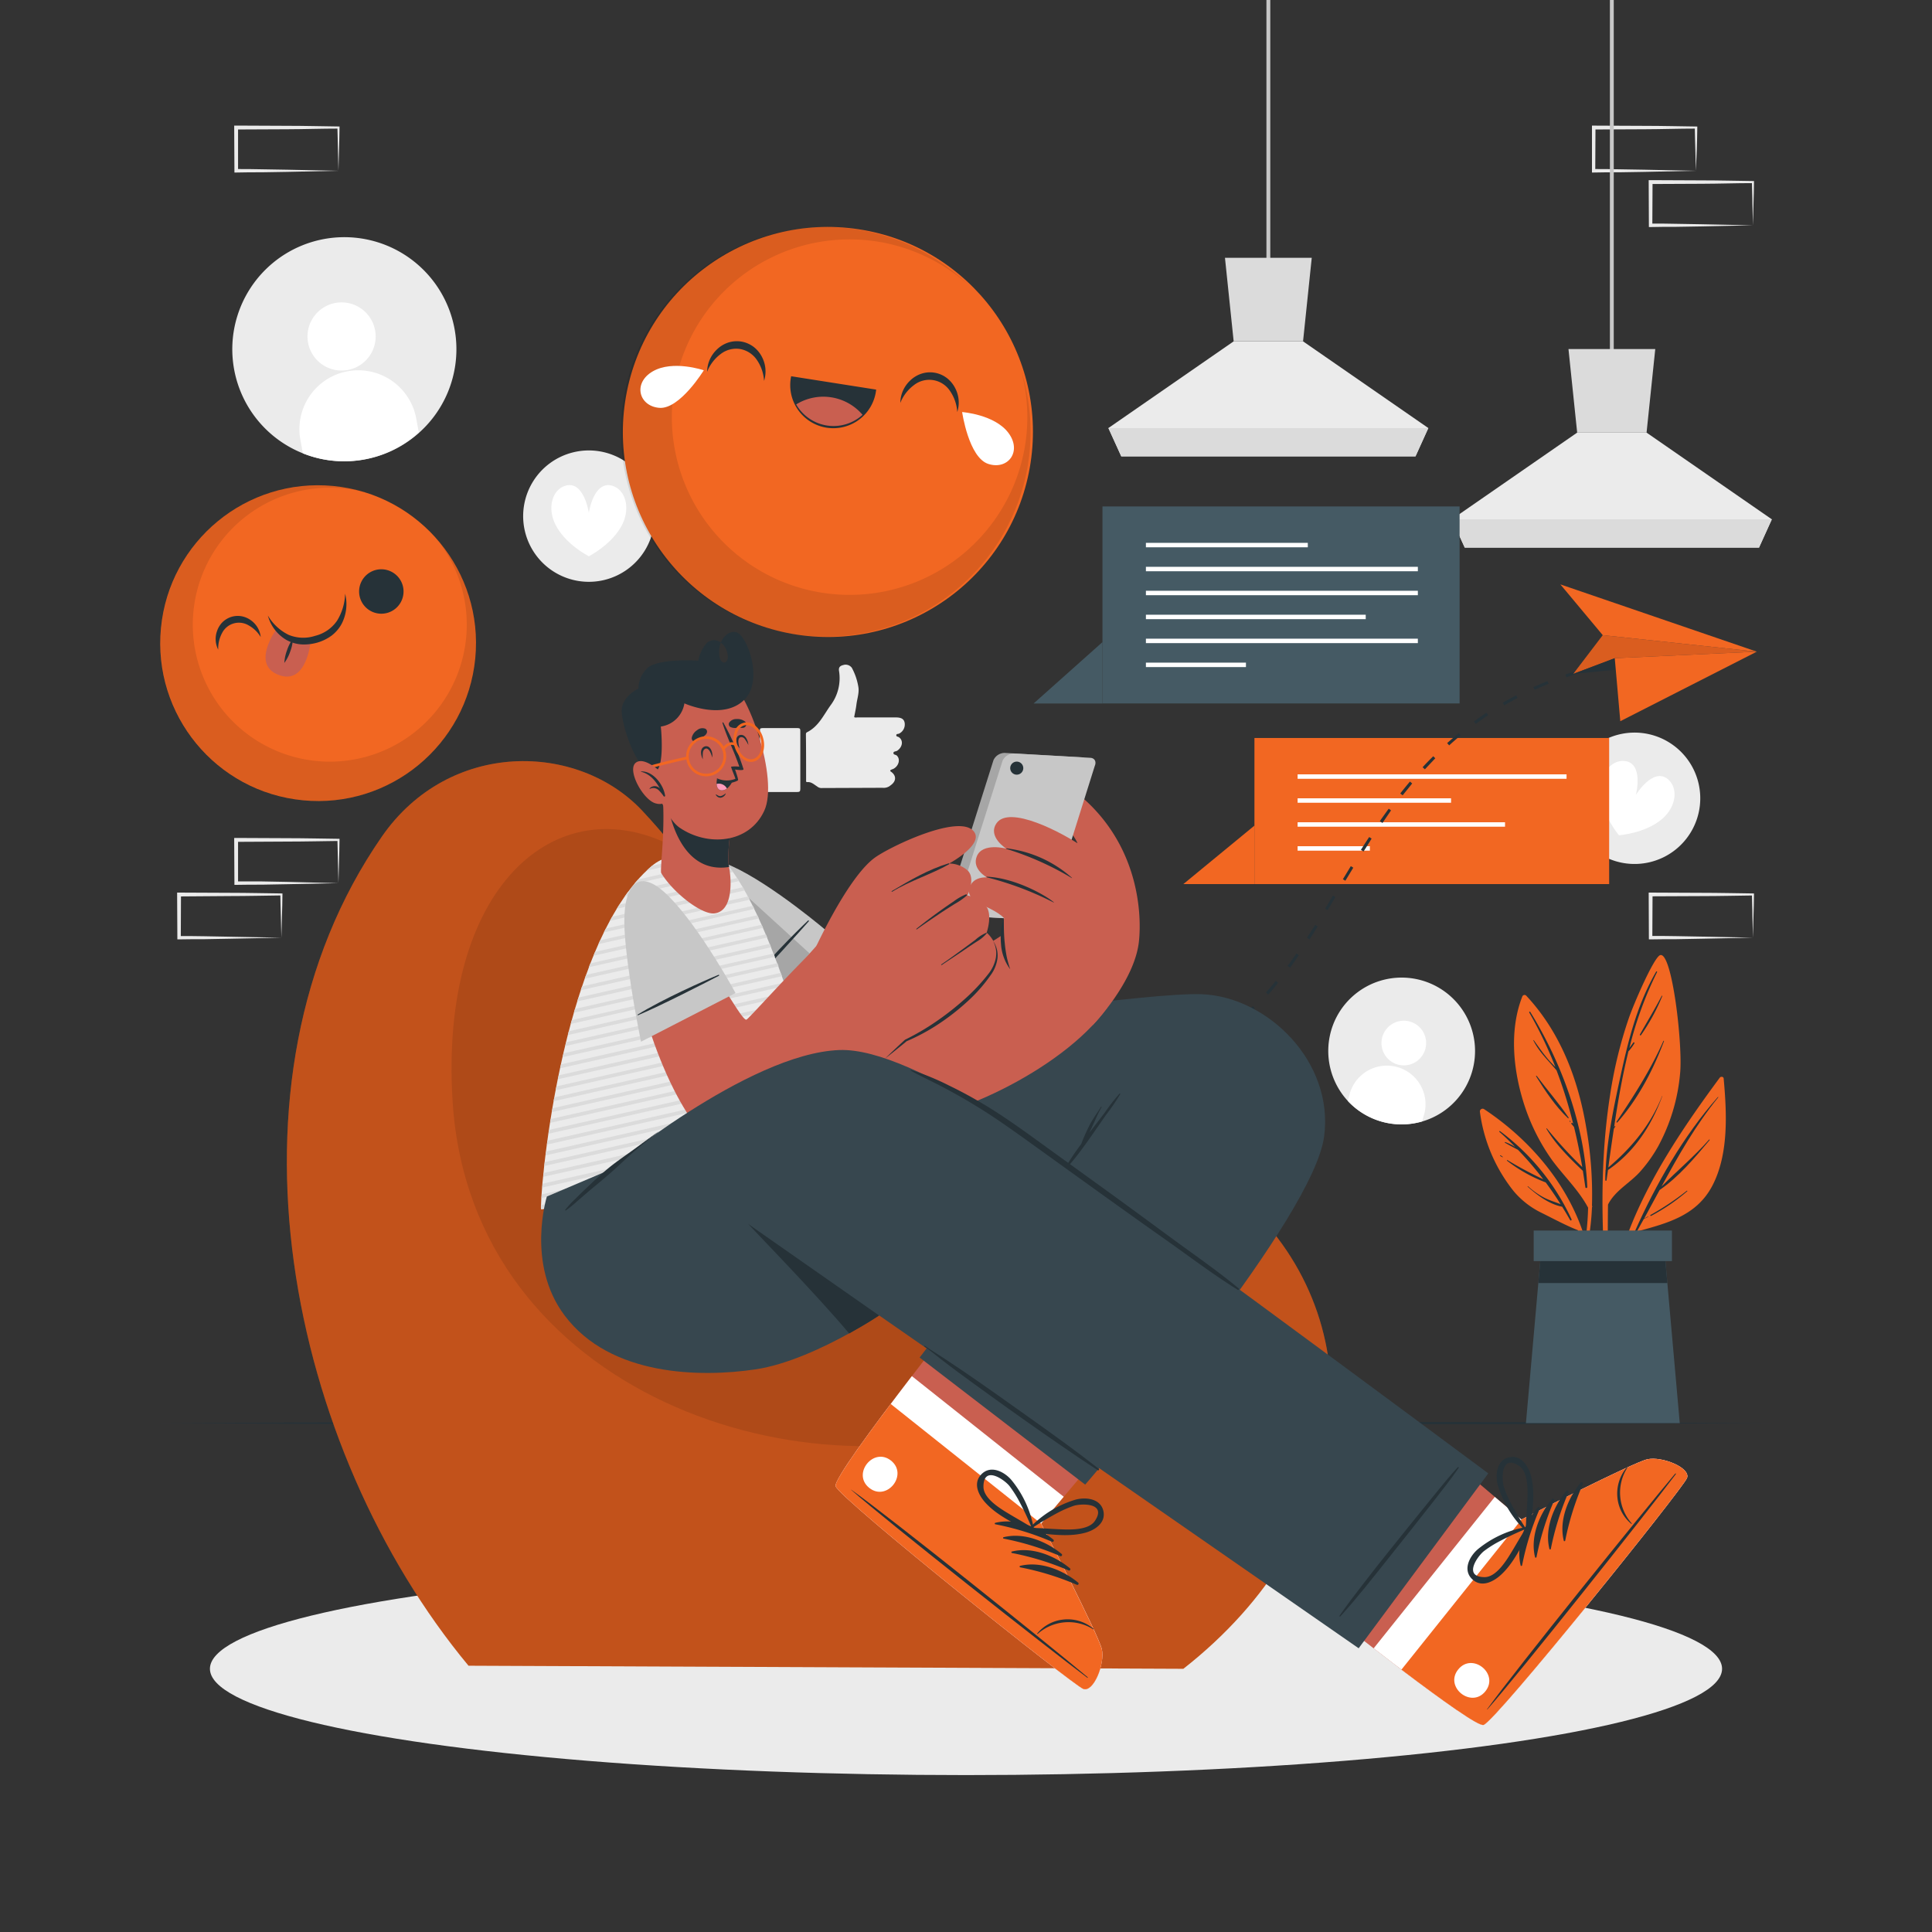 <svg xmlns="http://www.w3.org/2000/svg" viewBox="0 0 500 500"><rect x="0" y="0" width="500" height="500" fill="#333333" stroke="none"/><g id="freepik--background-complete--inject-49"><path d="M87.59,228.56l-13.12.27-6.66.12c-2.23,0-4.47,0-6.7.05h-.44v-.44l-.06-11.19v-.51h.5l13.24.06c4.42,0,8.83.11,13.24.16h.28v.27c0,1.89-.09,3.78-.13,5.65Zm0,0-.14-5.66c0-1.86-.11-3.7-.13-5.53l.27.27c-4.41.05-8.82.16-13.24.16l-13.24.07.5-.5,0,11.19-.45-.45c2.18,0,4.36,0,6.55,0l6.58.12Z" style="fill:#ebebeb"></path><path d="M72.82,242.67l-13.12.27-6.66.12c-2.23,0-4.47,0-6.7.05H45.9v-.44l-.06-11.19V231h.5l13.24.06c4.41,0,8.83.11,13.24.16h.28v.27c0,1.89-.08,3.78-.13,5.65Zm0,0L72.68,237c-.05-1.86-.11-3.7-.13-5.53l.27.27c-4.41.05-8.83.16-13.24.16L46.34,232l.5-.49-.05,11.19-.45-.45c2.18,0,4.36,0,6.55.05l6.58.12Z" style="fill:#ebebeb"></path><path d="M453.66,242.67l-13.13.27-6.66.12c-2.22,0-4.46,0-6.69.05h-.45v-.44l-.05-11.19V231h.5l13.24.06c4.41,0,8.83.11,13.24.16h.27v.27c0,1.89-.08,3.78-.13,5.65Zm0,0-.14-5.66c0-1.86-.12-3.7-.13-5.53l.27.27c-4.41.05-8.83.16-13.24.16l-13.24.06.5-.49-.06,11.19-.44-.45c2.18,0,4.36,0,6.54.05l6.58.12Z" style="fill:#ebebeb"></path><path d="M438.89,44.2l-13.13.28-6.66.11c-2.22,0-4.46,0-6.69.06H412V44.2l0-11.19v-.5h.51l13.24.06c4.41,0,8.82.12,13.24.17h.27V33c0,1.9-.09,3.79-.13,5.65Zm0,0-.14-5.65c-.05-1.87-.12-3.71-.14-5.54l.28.27c-4.42,0-8.83.16-13.24.17l-13.24.06.5-.5-.06,11.19-.44-.45c2.18,0,4.35,0,6.54.06l6.58.11Z" style="fill:#ebebeb"></path><path d="M453.66,58.31l-13.13.28-6.66.11c-2.22,0-4.46,0-6.69.06h-.45v-.45l-.05-11.19v-.5h.5l13.24.06c4.41,0,8.83.12,13.24.17h.27v.27c0,1.9-.08,3.79-.13,5.65Zm0,0-.14-5.65c0-1.87-.12-3.71-.13-5.54l.27.27c-4.41,0-8.83.16-13.24.17l-13.24.06.5-.5-.06,11.19-.44-.45c2.18,0,4.36,0,6.54.06l6.58.11Z" style="fill:#ebebeb"></path><path d="M87.59,44.2l-13.12.28-6.66.11c-2.23,0-4.47,0-6.7.06h-.44V44.2L60.61,33v-.5h.5l13.24.06c4.42,0,8.83.12,13.24.17h.28V33c0,1.9-.09,3.79-.13,5.65Zm0,0-.14-5.65c0-1.87-.11-3.71-.13-5.54l.27.27c-4.41,0-8.82.16-13.24.17l-13.24.06.5-.5,0,11.19-.45-.45c2.18,0,4.36,0,6.55.06l6.58.11Z" style="fill:#ebebeb"></path><rect x="416.64" width="1" height="94.49" style="fill:#c7c7c7"></rect><polygon points="375.75 134.4 379.07 141.72 455.23 141.72 458.55 134.4 426.13 111.96 408.17 111.96 375.75 134.4" style="fill:#ebebeb"></polygon><polygon points="405.92 90.34 408.17 111.96 426.13 111.96 428.38 90.34 405.92 90.34" style="fill:#dbdbdb"></polygon><polygon points="375.75 134.4 379.08 141.72 455.23 141.72 458.55 134.4 375.75 134.4" style="fill:#dbdbdb"></polygon><rect x="327.75" width="1" height="70.88" style="fill:#c7c7c7"></rect><polygon points="286.85 110.78 290.18 118.1 366.33 118.1 369.65 110.78 337.23 88.34 319.27 88.34 286.85 110.78" style="fill:#ebebeb"></polygon><polygon points="317.02 66.72 319.27 88.34 337.23 88.34 339.48 66.72 317.02 66.72" style="fill:#dbdbdb"></polygon><polygon points="286.86 110.79 290.19 118.11 366.33 118.11 369.65 110.79 286.86 110.79" style="fill:#dbdbdb"></polygon><path d="M78.38,117.32a28.45,28.45,0,0,0,8.85,2,29,29,0,1,0-8.85-2Z" style="fill:#ebebeb"></path><path d="M79.72,88.65A8.82,8.82,0,1,0,86.83,78.4,8.83,8.83,0,0,0,79.72,88.65Z" style="fill:#fff"></path><path d="M77.73,113.74l.65,3.58a28.45,28.45,0,0,0,8.85,2,28.83,28.83,0,0,0,21.15-7.39l-.65-3.57a15.24,15.24,0,1,0-30,5.43Z" style="fill:#fff"></path><path d="M348.8,284.91a19,19,0,1,0-2.65-22.17A19.06,19.06,0,0,0,348.8,284.91Z" style="fill:#ebebeb"></path><path d="M357.74,268.37a5.78,5.78,0,1,0,7.11-4A5.79,5.79,0,0,0,357.74,268.37Z" style="fill:#fff"></path><path d="M349.44,282.61l-.64,2.3a19,19,0,0,0,19.25,5.31l.64-2.29a10,10,0,0,0-19.25-5.32Z" style="fill:#fff"></path><path d="M135.88,137.61a17,17,0,1,1,20.54,12.48A17,17,0,0,1,135.88,137.61Z" style="fill:#ebebeb"></path><path d="M161.06,135.71c-2.57,5.17-8.67,8.25-8.67,8.25s-6.11-3.08-8.67-8.25c-2.14-4.32-.78-9,2.59-10,4.84-1.46,6.08,7,6.08,7s1.24-8.42,6.08-7C161.84,126.72,163.2,131.39,161.06,135.71Z" style="fill:#fff"></path><path d="M406.24,203.91a17,17,0,1,1,14.09,19.47A17,17,0,0,1,406.24,203.91Z" style="fill:#ebebeb"></path><path d="M430.18,211.92c-4.37,3.78-11.19,4.24-11.19,4.24s-4.44-5.2-4.79-11c-.29-4.81,2.76-8.58,6.27-8.21,5,.53,2.9,8.77,2.9,8.77s4.41-7.28,8.31-4.05C434.39,204,433.83,208.77,430.18,211.92Z" style="fill:#fff"></path><g id="freepik--xsrjP0--inject-49"><path d="M211.43,203.5c-.78-.48-1.45-1.19-2.5-1.09-.4,0-.31-.29-.31-.5,0-3.92,0-7.84-.05-11.75,0-.29,0-.52.33-.68,3-1.52,4.27-4.49,6.09-7a11.7,11.7,0,0,0,2.14-8.9c-.12-.88.29-1.27,1.08-1.46a2,2,0,0,1,2.24.7,15.7,15.7,0,0,1,1.72,5.13c.18,1.48-.35,2.93-.53,4.4-.13,1.07-.38,2.14-.58,3.23.26.19.57.09.85.09l9.93,0c1.39,0,2.07.39,2.27,1.32a2.64,2.64,0,0,1-1.43,2.87c-.25.13-.69,0-.72.4s.43.36.66.52c1.2.81,1,2.51-.4,3.49-.33.24-1,.13-1,.62s.6.38.88.66c1,.95.49,2.74-.95,3.46a4.12,4.12,0,0,0-.58.23c-.16.11-.32.23,0,.46,1.44,1,1.42,2.44,0,3.48l-.43.32a2.82,2.82,0,0,1-1.74.38l-15.57.06A1.83,1.83,0,0,1,211.43,203.5Z" style="fill:#ebebeb;fill-rule:evenodd"></path><path d="M196.66,196.65c0-2.49,0-5,0-7.47,0-.51,0-.75.67-.75q4.56,0,9.1,0c.6,0,.69.2.69.73q0,7.51,0,15c0,.64-.16.82-.8.81-3,0-5.89,0-8.83,0-.73,0-.84-.25-.83-.89C196.7,201.62,196.67,199.14,196.66,196.65Z" style="fill:#ebebeb;fill-rule:evenodd"></path></g></g><g id="freepik--Floor--inject-49"><polygon points="41.45 368.3 93.59 368.06 145.73 367.97 250 367.81 354.27 367.97 406.41 368.06 458.55 368.3 406.41 368.55 354.27 368.64 250 368.8 145.73 368.64 93.59 368.55 41.45 368.3" style="fill:#263238"></polygon></g><g id="freepik--Shadow--inject-49"><ellipse cx="250" cy="431.88" rx="195.67" ry="27.51" style="fill:#ebebeb"></ellipse></g><g id="freepik--smiley-faces--inject-49"><circle cx="213.71" cy="111.77" r="52.99" transform="matrix(0.15, -0.99, 0.99, 0.15, 71.55, 306.6)" style="fill:#F26722"></circle><path d="M205.27,164.09A53,53,0,1,1,250.5,73.63a46,46,0,1,0,13.71,22.06,53,53,0,0,1-58.94,68.4Z" style="opacity:0.1"></path><path d="M183,96.21a8.11,8.11,0,0,1,2.52-5.75,7.52,7.52,0,0,1,2.87-1.78,7.3,7.3,0,0,1,3.44-.29A7.4,7.4,0,0,1,195,89.74a7.68,7.68,0,0,1,2.17,2.59,8.11,8.11,0,0,1,.57,6.25,10.72,10.72,0,0,0-1.88-5.46,6.65,6.65,0,0,0-4.35-2.8,6.56,6.56,0,0,0-5,1.3A10.65,10.65,0,0,0,183,96.21Z" style="fill:#263238"></path><path d="M233,104.27a8.11,8.11,0,0,1,2.51-5.75,7.6,7.6,0,0,1,2.87-1.78A7.16,7.16,0,0,1,245,97.8a7.68,7.68,0,0,1,2.17,2.59,8.07,8.07,0,0,1,.57,6.25,10.76,10.76,0,0,0-1.88-5.46,6.43,6.43,0,0,0-9.35-1.5A10.56,10.56,0,0,0,233,104.27Z" style="fill:#263238"></path><path d="M226.75,100.83a11.15,11.15,0,1,1-22-3.46Z" style="fill:#263238"></path><path d="M223.23,107.35a11.16,11.16,0,0,1-17.18-2.69,13.36,13.36,0,0,1,17.18,2.69Z" style="fill:#c95f50"></path><path d="M182.14,95.83s-8-2.74-13.21.28-3.61,9,1.69,9.44S182.14,95.83,182.14,95.83Z" style="fill:#fff"></path><path d="M249,106.64s8.43.61,12,5.42-.17,9.66-5.24,8S249,106.64,249,106.64Z" style="fill:#fff"></path><circle cx="82.32" cy="166.44" r="40.86" transform="translate(-91.28 232.31) rotate(-84.46)" style="fill:#F26722"></circle><path d="M94.06,205.57a40.86,40.86,0,1,1,1-78A35.45,35.45,0,1,0,112,138.29a40.87,40.87,0,0,1-17.89,67.28Z" style="opacity:0.1"></path><path d="M56.47,168.13a6.09,6.09,0,0,1-.28-4.87,5.94,5.94,0,0,1,1.4-2.25,5.8,5.8,0,0,1,2.34-1.38,5.7,5.7,0,0,1,2.72-.12,6,6,0,0,1,2.41,1.11,6.1,6.1,0,0,1,2.41,4.24,8.37,8.37,0,0,0-3.19-3.05,4.89,4.89,0,0,0-6.8,2A8.54,8.54,0,0,0,56.47,168.13Z" style="fill:#263238"></path><path d="M104.2,151.44A5.75,5.75,0,1,1,97,147.58,5.76,5.76,0,0,1,104.2,151.44Z" style="fill:#263238"></path><path d="M71.59,162.75s2.6,3.51,8.83,2.94c0,0-.88,11.73-8.26,9S71.59,162.75,71.59,162.75Z" style="fill:#c95f50"></path><path d="M69.32,159.29a12.72,12.72,0,0,0,5.36,5,9.89,9.89,0,0,0,6.89.26,9.65,9.65,0,0,0,5.66-3.91,14.07,14.07,0,0,0,2.09-7,11.11,11.11,0,0,1-.87,7.75,9.52,9.52,0,0,1-2.68,3.14,11.74,11.74,0,0,1-3.7,1.79,12.4,12.4,0,0,1-4.08.45,9.42,9.42,0,0,1-3.95-1.2A10.43,10.43,0,0,1,69.32,159.29Z" style="fill:#263238"></path><path d="M73.59,171.56a11.08,11.08,0,0,1,.69-3.27,10.83,10.83,0,0,1,1.53-3,10.76,10.76,0,0,1-.68,3.27A11.15,11.15,0,0,1,73.59,171.56Z" style="fill:#263238"></path></g><g id="freepik--speech-bubbles--inject-49"><rect x="285.32" y="131.07" width="92.42" height="50.98" style="fill:#455a64"></rect><polygon points="267.5 182.06 285.32 182.06 285.32 166.17 267.5 182.06" style="fill:#455a64"></polygon><rect x="296.56" y="140.49" width="41.9" height="1.15" style="fill:#fff"></rect><rect x="296.56" y="146.69" width="70.38" height="1.15" style="fill:#fff"></rect><rect x="296.56" y="152.89" width="70.38" height="1.15" style="fill:#fff"></rect><rect x="296.56" y="159.09" width="56.89" height="1.15" style="fill:#fff"></rect><rect x="296.56" y="165.29" width="70.38" height="1.15" style="fill:#fff"></rect><rect x="296.56" y="171.49" width="25.89" height="1.15" style="fill:#fff"></rect><rect x="324.65" y="190.99" width="91.8" height="37.81" style="fill:#F26722"></rect><polygon points="324.68 213.64 324.68 228.8 306.25 228.8 324.68 213.64" style="fill:#F26722"></polygon><rect x="335.82" y="200.4" width="69.6" height="1.15" style="fill:#fff"></rect><rect x="335.82" y="206.6" width="39.71" height="1.15" style="fill:#fff"></rect><rect x="335.82" y="212.8" width="53.68" height="1.15" style="fill:#fff"></rect><rect x="335.82" y="219" width="18.7" height="1.15" style="fill:#fff"></rect></g><g id="freepik--paper-plane--inject-49"><path d="M267.06,214.89l-.56-.49c.43-.5.89-1,1.35-1.49l.55.51C267.94,213.91,267.49,214.4,267.06,214.89Z" style="fill:#263238"></path><path d="M289.24,276.58v-.75c1.28,0,2.59-.11,3.9-.26l.09.75C291.88,276.46,290.54,276.55,289.24,276.58Zm-5-.23a36.79,36.79,0,0,1-3.94-.66l.17-.73a35.12,35.12,0,0,0,3.85.64Zm13.85-.86-.16-.73c1.25-.28,2.52-.62,3.79-1l.22.72C300.69,274.86,299.39,275.21,298.12,275.49Zm-22.56-1.23a33.13,33.13,0,0,1-3.64-1.64l.35-.67a34.41,34.41,0,0,0,3.55,1.61Zm31.09-1.47-.29-.7c1.2-.49,2.4-1,3.58-1.6l.33.67C309.08,271.75,307.86,272.29,306.65,272.79Zm-39-2.83a31.17,31.17,0,0,1-3.05-2.57l.52-.54a31.14,31.14,0,0,0,3,2.51Zm46.95-1.15-.39-.64c1.11-.67,2.21-1.39,3.28-2.15l.43.62C316.88,267.4,315.76,268.13,314.64,268.81Zm-53.33-5.13a31.94,31.94,0,0,1-2.23-3.31l.65-.38a30.87,30.87,0,0,0,2.17,3.23Zm60.57-.09-.49-.57c1-.83,1.95-1.72,2.9-2.63l.52.54C323.85,261.85,322.87,262.75,321.88,263.59Zm6.37-6.24-.56-.5c.86-.94,1.72-2,2.56-3l.58.47C330,255.39,329.11,256.4,328.25,257.35Zm-71.35-1.47a33.77,33.77,0,0,1-1.25-3.8l.73-.19a33.49,33.49,0,0,0,1.21,3.71Zm77-5.45-.61-.45c.78-1,1.54-2.12,2.29-3.2l.62.42C335.41,248.3,334.65,249.37,333.87,250.43Zm-79.12-3.25a35.71,35.71,0,0,1-.22-3.87v-.11h.75v.12a34.2,34.2,0,0,0,.21,3.78Zm84.17-4.09-.63-.41c.71-1.1,1.42-2.2,2.12-3.33l.63.4C340.34,240.88,339.63,242,338.92,243.09Zm-83.29-4.76-.74-.11a38,38,0,0,1,.76-3.91l.73.18A36.65,36.65,0,0,0,255.63,238.33Zm88-2.79-.64-.39c.68-1.12,1.36-2.24,2-3.38l.64.39Zm-85.8-5.72-.7-.26c.46-1.23,1-2.46,1.58-3.66l.67.33C258.82,227.41,258.29,228.62,257.84,229.82Zm90.39-1.89-.64-.39,2.05-3.38.64.39Zm-86.46-6-.64-.4c.7-1.11,1.45-2.22,2.24-3.29l.6.45C263.2,219.76,262.45,220.85,261.77,222Zm91.12-1.59-.64-.4c.7-1.11,1.42-2.22,2.14-3.32l.63.41C354.3,218.15,353.58,219.26,352.89,220.36Zm4.88-7.4-.62-.43c.75-1.08,1.52-2.15,2.3-3.22l.6.44Q358.9,211.34,357.77,213Zm5.26-7.13-.59-.47c.83-1.05,1.67-2.08,2.5-3.07l.58.49C364.69,203.76,363.85,204.78,363,205.83Zm5.74-6.74-.55-.51c.9-1,1.83-1.93,2.75-2.85l.53.53C370.58,197.18,369.67,198.13,368.77,199.09Zm6.3-6.2-.5-.56c1-.88,2-1.75,3-2.58l.47.58C377.05,191.15,376,192,375.07,192.89Zm6.87-5.56-.44-.6c1.06-.78,2.16-1.54,3.26-2.26l.41.63C384.08,185.81,383,186.57,381.94,187.33Zm7.4-4.81-.37-.65c1.13-.65,2.3-1.3,3.47-1.9l.35.66C391.62,181.23,390.46,181.87,389.34,182.52Zm7.86-4-.31-.68c1.2-.54,2.43-1.06,3.65-1.55l.28.7C399.6,177.44,398.39,178,397.2,178.49Zm8.22-3.23-.24-.71c1.24-.43,2.51-.83,3.78-1.21l.21.72C407.91,174.43,406.65,174.84,405.42,175.26Z" style="fill:#263238"></path><path d="M414.09,172.71l-.18-.73,1.95-.46.17.73Z" style="fill:#263238"></path><polygon points="414.79 164.38 407.16 174.4 417.9 170.34 454.66 168.65 414.79 164.38" style="fill:#F26722"></polygon><polygon points="414.79 164.38 407.16 174.4 417.9 170.34 454.66 168.65 414.79 164.38" style="opacity:0.1"></polygon><polygon points="418.19 173.32 407.16 174.4 417.9 170.34 418.19 173.32" style="fill:#263238"></polygon><polygon points="417.9 170.34 454.66 168.65 419.33 186.65 417.9 170.34" style="fill:#F26722"></polygon><polygon points="414.79 164.38 403.82 151.24 454.66 168.65 414.79 164.38" style="fill:#F26722"></polygon></g><g id="freepik--Puff--inject-49"><path d="M121.25,431.08l185,.8c45-35.31,49.61-87.62,17.53-119.32-19.41-19.18-44.06-15.31-67.54-18.36h-.06c-8.18-1.07-16.2-3-23.81-7-24.17-12.75-37.8-42.83-58.13-68.13q-3.81-4.77-8-9.23c-16.72-17.86-50-18.44-67.41,6.66C54.61,280.28,74.87,375.22,121.25,431.08Z" style="fill:#F26722"></path><path d="M121.25,431.08l185,.8c45-35.31,49.61-87.62,17.53-119.32-19.41-19.18-44.06-15.31-67.54-18.36h-.06c-8.18-1.07-16.2-3-23.81-7-24.17-12.75-37.8-42.83-58.13-68.13q-3.81-4.77-8-9.23c-16.72-17.86-50-18.44-67.41,6.66C54.61,280.28,74.87,375.22,121.25,431.08Z" style="opacity:0.2"></path><path d="M117.14,285.15C122,361,209.63,389.37,264.38,366.64c47.59-19.77,32-64.89-8.16-72.44h-.06c-8.18-1.07-16.2-3-23.81-7-24.17-12.75-37.8-42.83-58.13-68.13C143.92,203.33,113.59,229.58,117.14,285.15Z" style="opacity:0.1"></path></g><g id="freepik--Character--inject-49"><path d="M280.35,437.09c-2.67-1-62.94-49.15-64.08-52.44-.44-1.24,6.07-10.43,14.24-21.31,1.76-2.35,3.6-4.76,5.48-7.2,12.18-15.87,25.47-32.43,25.47-32.43l40.42,32.11-26.59,31.54-5.83,6.93s14.83,28.76,15.69,32.5S283,438.07,280.35,437.09Z" style="fill:#c95f50"></path><path d="M280.35,437.09c-2.67-1-62.94-49.15-64.08-52.44-.53-1.52,9.18-14.76,19.72-28.51l39.3,31.22-5.83,6.93s14.83,28.76,15.69,32.5S283,438.07,280.35,437.09Z" style="fill:#fff"></path><path d="M280.35,437.09c-2.67-1-62.94-49.15-64.08-52.44-.44-1.24,6.07-10.43,14.24-21.31l38.95,31s14.83,28.76,15.69,32.5S283,438.07,280.35,437.09Z" style="fill:#F26722"></path><path d="M281.41,434c-9.9-8.32-50.64-41-61.06-48.43-.09-.06-.13,0,0,.06,9.63,8.46,50.63,40.77,61,48.53C281.5,434.32,281.62,434.16,281.41,434Z" style="fill:#263238"></path><path d="M283,421.53a10.37,10.37,0,0,0-8-2.37,10.06,10.06,0,0,0-6.57,3.59c-.05.06.06.15.12.1a12,12,0,0,1,14.36-1.2C283,421.71,283.08,421.59,283,421.53Z" style="fill:#263238"></path><path d="M272.57,398.42c-4-3.29-9.82-5.6-15-4.31-.2.05-.13.34,0,.37a71.45,71.45,0,0,1,14.62,4.5A.33.33,0,0,0,272.57,398.42Z" style="fill:#263238"></path><path d="M274.72,402.13c-4-3.28-9.83-5.6-15-4.3-.2.05-.13.33,0,.36a71.36,71.36,0,0,1,14.61,4.5A.33.33,0,0,0,274.72,402.13Z" style="fill:#263238"></path><path d="M276.87,405.85c-4-3.29-9.83-5.61-15-4.31-.2,0-.13.33,0,.37a71.34,71.34,0,0,1,14.61,4.49A.32.32,0,0,0,276.87,405.85Z" style="fill:#263238"></path><path d="M279,409.56c-4-3.29-9.83-5.61-15-4.31-.2.05-.13.33,0,.37a71.34,71.34,0,0,1,14.61,4.49A.32.32,0,0,0,279,409.56Z" style="fill:#263238"></path><path d="M230.59,378c-4.55-3.61-10.17,3.45-5.62,7.07S235.14,381.64,230.59,378Z" style="fill:#fff"></path><path d="M285.57,391.12c-.69-3.33-4.6-3.73-7.27-3a27.15,27.15,0,0,0-11.94,7.41.13.13,0,0,0,0,.21.63.63,0,0,0,.46.91c4.47.31,9.22,1.2,13.65.12C283.1,396.17,286.22,394.28,285.57,391.12Zm-11.83,4.63c-2.21-.09-4.39-.3-6.59-.32a80.71,80.71,0,0,1,7.06-4.17,30.19,30.19,0,0,1,3.66-1.55c1.95-.63,8.62-.84,5.5,3.88C281.66,396.2,276.36,395.87,273.74,395.75Z" style="fill:#263238"></path><path d="M255.12,389c3.09,3.35,7.52,5.25,11.41,7.48a.63.63,0,0,0,.89-.5c.09,0,.17-.05.15-.16a27.18,27.18,0,0,0-5.81-12.79c-1.8-2.11-5.27-3.95-7.7-1.56S253.31,387.06,255.12,389Zm-.6-4.26c0-5.65,5.46-1.77,6.73-.16a29.67,29.67,0,0,1,2.18,3.32,80.85,80.85,0,0,1,3.55,7.39c-1.84-1.21-3.77-2.25-5.66-3.39C259.08,390.55,254.5,387.88,254.52,384.76Z" style="fill:#263238"></path><path d="M342.69,294.08c-2.77,21-54.51,81.6-60.49,88.56l-1.36,1.58L238,351.33l.49-.64,37.69-49.35-112.42-.66,42.69-33.19s3.46,2,10.66.95c24.81-3.63,80.75-11.67,93.94-11.14C328.1,258,345.23,274.82,342.69,294.08Z" style="fill:#37474f"></path><path d="M289.76,283a50.8,50.8,0,0,0-3.89,5c-1.33,1.75-2.68,3.48-4,5.23l0,.05c.23-.51.46-1,.71-1.54.84-1.73,1.51-3.53,2.5-5.19.06-.11-.09-.2-.15-.1-1,1.65-2.21,3.22-3.08,5-.41.82-.8,1.64-1.16,2.48-.2.46-.41.93-.58,1.39a5.54,5.54,0,0,0-.25.68c-.6.81-1.18,1.62-1.76,2.45-1.27,1.84-2.39,3.78-3.67,5.61-.07.09.09.18.16.09,1.3-1.71,2.76-3.31,4.08-5s2.62-3.52,3.88-5.31,2.43-3.52,3.66-5.27a53.53,53.53,0,0,0,3.71-5.42C289.9,283,289.82,282.94,289.76,283Z" style="fill:#263238"></path><path d="M183.43,237.12c9.31,23.87,39,51.7,49.1,52.6,11.76,1.06,42.14-12.43,53.9-28.78,2.78-3.87-22.12-22.32-26.33-19.43-8.64,5.92-24.92,14-26.32,14.06-2.78.21-21.26-14.26-36-24.6C179.42,218.12,179.72,227.61,183.43,237.12Z" style="fill:#c95f50"></path><path d="M282.84,265.27s10.77-11.12,11.91-21.59c.79-7.25.05-26.47-17.38-39.49-4.14-3.09-12.22-4.55-7.3,2.94,3.5,5.33,7.32,7.65,8.79,11.11,0,0-10.5-.64-13.43,3.62a95.07,95.07,0,0,0-6.86,11.68,18.61,18.61,0,0,0,2.07,1.49s-2.37,4.24-.73,11.43Z" style="fill:#c95f50"></path><path d="M257.11,196.73l-12,38c-.47,1.11,0,2.06,1.15,2.12L266.19,238a3.19,3.19,0,0,0,2.87-1.89l11.95-38c.48-1.11,0-2.06-1.14-2.13L260,194.85A3.22,3.22,0,0,0,257.11,196.73Z" style="fill:#a6a6a6"></path><path d="M259.47,196.85l-12,38c-.47,1.1,0,2.06,1.15,2.12l19.88,1.16a3.23,3.23,0,0,0,2.88-1.89l11.94-38c.48-1.11,0-2.05-1.14-2.12L262.35,195A3.23,3.23,0,0,0,259.47,196.85Z" style="fill:#c7c7c7"></path><path d="M264.82,198.93a1.69,1.69,0,1,1-1.55-1.82A1.69,1.69,0,0,1,264.82,198.93Z" style="fill:#263238"></path><path d="M293.7,233.37c-2.19-3.13-6.93-9.69-12.68-13.71-6.38-4.46-19.89-11.34-23.13-6.59-2.38,3.48,2.54,6.56,2.54,6.56s-6.18-1.67-7.64,2c-1.33,3.29,2.62,5.44,2.62,5.44s-3.92-.36-4.6,3.06c-.8,4.11,7.55,4.2,10.33,9.08C261.76,240.25,293.7,233.37,293.7,233.37Z" style="fill:#c95f50"></path><path d="M277.43,227.19a31,31,0,0,0-16.85-7.63c-.16,0-.26.1-.11.14a76.84,76.84,0,0,1,16.92,7.55S277.46,227.22,277.43,227.19Z" style="fill:#263238"></path><path d="M272.74,233.51c-2.42-2-10.14-6.28-17.28-6.62-.16,0-.25.11-.1.15a82.19,82.19,0,0,1,17.34,6.53S272.77,233.53,272.74,233.51Z" style="fill:#263238"></path><path d="M259.79,237.47c0,2.31,0,4.55.26,6.78.1,1.12.28,2.22.48,3.32a32.05,32.05,0,0,0,.91,3.27,12.23,12.23,0,0,1-2.38-6.49,19.37,19.37,0,0,1,0-3.49A14,14,0,0,1,259.79,237.47Z" style="fill:#263238"></path><path d="M196.05,261.82l18.36-20.51s-14.6-12.51-25.17-17.24-12.07,2.09-7.42,12.38S196.05,261.82,196.05,261.82Z" style="fill:#c7c7c7"></path><path d="M209.53,246.75l-13.48,15.07s-9.58-15.08-14.23-25.37c-3.49-7.74-3.53-13.52,1.18-13.89Z" style="fill:#a6a6a6"></path><path d="M209.16,238.2c-3.11,2.92-11.3,11.11-15.89,17.15,0,0,.11.17.14.13,4.61-4.41,13.12-13.9,15.94-17.09C209.41,238.33,209.22,238.15,209.16,238.2Z" style="fill:#263238"></path><path d="M140.07,313c.19.2,73.35-15.83,74-16.68,1-1.2-12.13-56.22-25.92-72.63-3.45-4.11-14.43-3.83-19.35.32C144.47,244.52,139.37,312.27,140.07,313Z" style="fill:#ebebeb"></path><path d="M184.52,221.44l-17.15,3.88c.45-.45.91-.86,1.37-1.25l13.75-3.1A14,14,0,0,1,184.52,221.44Zm2.53,1.21-21.88,4.94c-.35.38-.68.76-1,1.16l23.75-5.36A5.75,5.75,0,0,0,187.05,222.65Zm2.09,2.24-26.65,6c-.28.36-.54.73-.8,1.11l28-6.33C189.54,225.42,189.35,225.15,189.14,224.89Zm1.65,2.34-30.49,6.88c-.23.36-.46.72-.68,1.09L191.31,228Zm1.46,2.38-33.83,7.64-.58,1.07,34.89-7.88ZM193.6,232l-36.82,8.31-.52,1L194,232.85Zm1.24,2.42-39.52,8.93c-.16.34-.31.69-.47,1l40.4-9.13C195.12,235,195,234.72,194.84,234.44Zm1.17,2.44-42,9.49-.42,1,42.83-9.67C196.28,237.44,196.15,237.16,196,236.88Zm1.12,2.46-44.34,10c-.14.34-.27.68-.4,1l45.12-10.19C197.38,239.9,197.26,239.62,197.13,239.34Zm1.07,2.47-46.52,10.51q-.19.51-.36,1l47.24-10.67Zm1,2.48-48.57,11c-.12.34-.23.67-.34,1l49.25-11.12C199.45,244.86,199.33,244.57,199.22,244.29Zm1,2.49-50.51,11.41c-.1.34-.21.67-.31,1l51.15-11.56Zm1,2.5L148.81,261.1l-.3,1,53-12Zm.91,2.5L148,264c-.1.33-.19.67-.28,1l54.67-12.36C202.27,252.35,202.17,252.06,202.06,251.78Zm.89,2.51L147.2,266.88c-.08.33-.17.66-.25,1l56.3-12.72Zm.86,2.51-57.33,12.95q-.14.5-.24,1l57.86-13.07C204,257.38,203.91,257.09,203.81,256.8Zm.85,2.53-58.87,13.29c-.08.33-.15.66-.23,1l59.38-13.41C204.85,259.91,204.75,259.62,204.66,259.33Zm.81,2.52-60.32,13.63-.21,1,60.81-13.73C205.66,262.44,205.57,262.14,205.47,261.85Zm.8,2.53-61.72,13.94c-.07.33-.14.66-.2,1l62.19-14Zm.78,2.54L144,281.16c-.06.33-.13.66-.18,1l63.5-14.35C207.22,267.5,207.13,267.21,207.05,266.92Zm.75,2.53L143.45,284c-.06.32-.12.65-.17,1l64.77-14.63C208,270,207.88,269.75,207.8,269.45Zm.73,2.55L143,286.81c-.06.33-.12.65-.17,1l66-14.9C208.7,272.59,208.62,272.3,208.53,272Zm.72,2.55-66.76,15.07-.15,1,67.16-15.16C209.41,275.14,209.33,274.85,209.25,274.55Zm.69,2.55-67.88,15.33-.15,1L210.18,278C210.11,277.69,210,277.4,209.94,277.1Zm.69,2.56-69,15.58c0,.33-.09.64-.13,1l69.34-15.66C210.78,280.25,210.71,280,210.63,279.66Zm.65,2.56-70,15.81-.12,1,70.35-15.89C211.44,282.82,211.36,282.52,211.28,282.22Zm.64,2.56-71,16c0,.33-.07.65-.11,1l71.3-16.11Zm.61,2.57-71.9,16.24q0,.5-.09,1l72.19-16.31C212.67,288,212.6,287.65,212.53,287.35Zm.58,2.58-72.74,16.43c0,.33-.06.65-.08,1l73-16.49C213.24,290.54,213.18,290.24,213.11,289.93Zm.53,2.6-73.49,16.6c0,.33,0,.65-.06.94l73.72-16.65C213.76,293.14,213.7,292.85,213.64,292.53Zm.44,2.61L140,311.87a9.19,9.19,0,0,0,0,.93l74.13-16.74A8.12,8.12,0,0,0,214.08,295.14Z" style="fill:#dbdbdb;fill-rule:evenodd"></path><path d="M184.9,236.38c-3.33.38-10.7-5.37-13.78-10.44-.2-.35.17-4.13.42-8.75.13-2.8.22-5.92.09-8.77l18.1,3.55a45.14,45.14,0,0,0-1.24,11,6,6,0,0,0,.17,1.16c0,.06,0,.12,0,.19C189.16,226.57,190.11,235.78,184.9,236.38Z" style="fill:#c95f50"></path><path d="M188.66,224.17c0,.06,0,.11,0,.2a11.52,11.52,0,0,1-1.84.17c-10.19.23-13.23-12.06-13.92-15.86L189.73,212a46,46,0,0,0-1.25,11A8.28,8.28,0,0,0,188.66,224.17Z" style="fill:#263238"></path><path d="M166.13,186.43c-1.07,6.56,4.7,24.3,9.72,27.75,7.28,5,18,4.14,21.93-4.33,3.83-8.22-4.1-31.21-9.6-34.22C180.08,171.19,167.72,176.75,166.13,186.43Z" style="fill:#c95f50"></path><path d="M180.41,191.84c.49-.29.89-.64,1.35-1s1-.63,1.19-1.25a.85.85,0,0,0-.42-1,2.12,2.12,0,0,0-2.12.38,3.15,3.15,0,0,0-1.35,1.81A.92.92,0,0,0,180.41,191.84Z" style="fill:#263238"></path><path d="M192.29,188.36a15.42,15.42,0,0,1-1.66,0,2.71,2.71,0,0,1-1.71-.27.87.87,0,0,1-.25-1,2.16,2.16,0,0,1,1.93-1,3.15,3.15,0,0,1,2.16.61A.92.92,0,0,1,192.29,188.36Z" style="fill:#263238"></path><path d="M185.34,205.61c.37.2.77.51,1.22.42a3.38,3.38,0,0,0,1.21-.68s.09,0,.07,0a1.67,1.67,0,0,1-1.34,1.1,1.34,1.34,0,0,1-1.26-.79C185.2,205.64,185.29,205.59,185.34,205.61Z" style="fill:#263238"></path><path d="M185.56,201.63a4.25,4.25,0,0,0,3.27,1,5.22,5.22,0,0,0,1.5-.36,1.69,1.69,0,0,0,.27-.11l.26-.12a.32.32,0,0,0,.16-.34h0l-.05-.12h0l0-.1c-.24-.94-.74-2.33-.74-2.33.39.07,2.34.35,2.18-.13a64.75,64.75,0,0,0-5.21-12,.12.12,0,0,0-.22.1c1.21,3.84,3.08,7.45,4.35,11.3a7.49,7.49,0,0,0-2.11,0c-.12.07,1,2.66,1.09,3.09a.12.12,0,0,1,0,.05,6,6,0,0,1-4.64-.09C185.53,201.45,185.46,201.56,185.56,201.63Z" style="fill:#263238"></path><path d="M189.65,202a5.16,5.16,0,0,1-1.52,2.08,2.26,2.26,0,0,1-1.3.47c-1,0-1.32-.85-1.37-1.66a5.79,5.79,0,0,1,.1-1.28A6.56,6.56,0,0,0,189.65,202Z" style="fill:#263238"></path><path d="M188.13,204.07a2.26,2.26,0,0,1-1.3.47c-1,0-1.32-.85-1.37-1.66A2.36,2.36,0,0,1,188.13,204.07Z" style="fill:#ff9bbc"></path><path d="M181.43,194.8a1.93,1.93,0,0,1,.21-1,1.32,1.32,0,0,1,.87-.65,1.23,1.23,0,0,1,1.06.28,2.16,2.16,0,0,1,.55.82,3.08,3.08,0,0,1,.17.57,2.69,2.69,0,0,1,0,1.23,4,4,0,0,0-.24-.86,4.91,4.91,0,0,0-.34-.73c-.28-.48-.68-.84-1.08-.72s-.67.5-.73,1.05a9.07,9.07,0,0,0,0,1.72A3.92,3.92,0,0,1,181.43,194.8Z" style="fill:#263238"></path><path d="M193.14,191.07a2,2,0,0,0-.69-.72,1.38,1.38,0,0,0-1.09-.09,1.24,1.24,0,0,0-.74.81,2,2,0,0,0,0,1,5.5,5.5,0,0,0,.16.58,2.72,2.72,0,0,0,.66,1,4,4,0,0,1-.26-.85,7.94,7.94,0,0,1-.1-.8c0-.55.13-1.07.53-1.19a1.06,1.06,0,0,1,1.18.51,8.9,8.9,0,0,1,.88,1.48A3.9,3.9,0,0,0,193.14,191.07Z" style="fill:#263238"></path><path d="M192.87,180.84c-5.44,5.86-15.75,1.19-15.75,1.19a7.19,7.19,0,0,1-6.1,6s1.19,11.16-1.68,11.79c-4.38,1-9.09-13.57-8.37-16.79s4.27-4.82,4.27-4.82a7.29,7.29,0,0,1,2-5c2.47-3,13.48-2.22,13.48-2.22a9.73,9.73,0,0,1,1.84-4.16,2.77,2.77,0,0,1,4-.52,6.59,6.59,0,0,0-.44,2.92c.2,3.3,2.81,2.71,2.13-.17a4.61,4.61,0,0,0-1.69-2.75c.86-2.18,2.82-3.27,4.32-2.54C193.58,165.12,197.4,176,192.87,180.84Z" style="fill:#263238"></path><path d="M183.75,200.81a5.18,5.18,0,1,1,3.67-7.32h0A5.19,5.19,0,0,1,185,200.4,4.68,4.68,0,0,1,183.75,200.81Zm-1.88-9.49a4.7,4.7,0,0,0-1.06.35,4.5,4.5,0,1,0,1.06-.35Z" style="fill:#F26722"></path><path d="M194.81,197.15c-2,.29-4-1.46-4.75-4.07a6.21,6.21,0,0,1,.11-3.78,3.23,3.23,0,0,1,5.34-1.45,6.16,6.16,0,0,1,2,3.22c.75,2.75-.31,5.45-2.37,6Zm-1.94-9.46-.26.05a2.77,2.77,0,0,0-1.79,1.8,5.47,5.47,0,0,0-.09,3.36c.65,2.39,2.54,4,4.23,3.51s2.53-2.77,1.88-5.16a5.43,5.43,0,0,0-1.77-2.86A2.82,2.82,0,0,0,192.87,187.69Z" style="fill:#F26722"></path><path d="M187.44,194.12l-.58-.37c.54-.87,2-2.27,3.62-1.37l-.34.6C188.69,192.17,187.49,194,187.44,194.12Z" style="fill:#F26722"></path><path d="M165.88,202.5l-.69-.12c.06-.32.56-3.13,2-3.85s10.41-2.69,10.79-2.78l.15.68c-2.61.58-9.62,2.2-10.63,2.72S166,201.72,165.88,202.5Z" style="fill:#F26722"></path><path d="M172,200.73s-5-5.23-7.44-3.35,2,9.9,5.27,10.57a3.21,3.21,0,0,0,4-2.36Z" style="fill:#c95f50"></path><path d="M165.89,199.65c-.06,0,0,.07,0,.08,2.33.55,3.8,2.4,4.93,4.38a1.78,1.78,0,0,0-2.7-.07c-.05.05,0,.13.08.11a2,2,0,0,1,2.26.35,9.43,9.43,0,0,1,1.3,1.58c.13.18.47,0,.36-.2l0,0C171.7,203,168.93,199.46,165.89,199.65Z" style="fill:#263238"></path><path d="M162.76,244.31c5.08,31.1,17.75,51.3,23.68,52.28,15.95,2.63,42.93-23.46,51-29.58,3.25-2.48-23.28-24.68-26.41-21.64-7.4,7.16-17.34,18.4-17.86,18.52-1,.25-4.8-6.82-17.54-26.82C165.29,220.88,160.69,231.6,162.76,244.31Z" style="fill:#c95f50"></path><path d="M252.18,215.39c2.21,3.36-6.54,8.09-6.54,8.09a7.38,7.38,0,0,1,4.73,1.75c2.24,2.07,0,6.5,0,6.5a9.16,9.16,0,0,1,4.7,2.63c1.94,2.2.28,7,.28,7a8.36,8.36,0,0,1,2.67,4.92c1,8.5-17.54,20.65-23.56,23l-24.33-22s9-20.18,16.38-25.39C230.56,219,248.81,210.25,252.18,215.39Z" style="fill:#c95f50"></path><path d="M245.51,223.43c-5.23,1.58-10.08,4.41-14.73,7.19-.1.06,0,.22.1.16,4.59-2.82,10.05-4.48,14.74-7.11C245.75,223.6,245.65,223.39,245.51,223.43Z" style="fill:#263238"></path><path d="M250,231.46a14.11,14.11,0,0,0-3.24,1.86c-1.1.73-2.18,1.48-3.25,2.25-2.15,1.54-4.27,3.13-6.33,4.79-.1.07,0,.23.09.16,2.15-1.54,4.32-3,6.52-4.48,1.11-.72,2.22-1.43,3.34-2.13a17.51,17.51,0,0,0,3.06-2.14C250.31,231.64,250.17,231.4,250,231.46Z" style="fill:#263238"></path><path d="M255.23,241.42a9.87,9.87,0,0,0-2.82,1.82l-2.91,2.15c-1.94,1.42-3.89,2.85-5.88,4.2a.09.09,0,1,0,.1.16c2-1.36,4.08-2.7,6.1-4.09,1-.68,2-1.36,3-2a9.32,9.32,0,0,0,2.52-2.1A.06.06,0,0,0,255.23,241.42Z" style="fill:#263238"></path><path d="M257,243.5a6.67,6.67,0,0,1,1.15,4.49,9.38,9.38,0,0,1-1.77,4.38,40.33,40.33,0,0,1-6.22,7,59.51,59.51,0,0,1-7.4,5.74,51.87,51.87,0,0,1-8.25,4.41l.07,0q-2.75,2.26-5.54,4.45,2.55-2.48,5.16-4.88l0,0,0,0a62.91,62.91,0,0,0,8-4.67,72.44,72.44,0,0,0,7.27-5.68,49.18,49.18,0,0,0,6.31-6.68,9.52,9.52,0,0,0,1.91-4A6.74,6.74,0,0,0,257,243.5Z" style="fill:#263238"></path><path d="M165.89,269.59,190.36,257S181.22,240.11,173,231.9s-12-2.36-11.36,8.91S165.89,269.59,165.89,269.59Z" style="fill:#c7c7c7"></path><path d="M186,252.26c-3.95,1.62-14.52,6.33-21,10.33,0,0,0,.19.08.17,5.88-2.47,17.22-8.28,21-10.25C186.18,252.47,186.07,252.23,186,252.26Z" style="fill:#263238"></path><path d="M436.6,382.5c-1,2.66-49.35,62.78-52.65,63.91-1.24.43-10.41-6.1-21.26-14.31-2.34-1.77-4.75-3.62-7.19-5.51C339.67,414.36,323.16,401,323.16,401l32.23-40.31,31.46,26.69,6.91,5.85s28.81-14.73,32.55-15.58S437.58,379.83,436.6,382.5Z" style="fill:#c95f50"></path><path d="M436.6,382.5c-1,2.66-49.35,62.78-52.65,63.91-1.52.52-14.73-9.23-28.45-19.82l31.35-39.19,6.91,5.85s28.81-14.73,32.55-15.58S437.58,379.83,436.6,382.5Z" style="fill:#fff"></path><path d="M436.6,382.5c-1,2.66-49.35,62.78-52.65,63.91-1.24.43-10.41-6.1-21.26-14.31l31.07-38.85s28.81-14.73,32.55-15.58S437.58,379.83,436.6,382.5Z" style="fill:#F26722"></path><path d="M433.5,381.42c-8.36,9.88-41.12,50.51-48.63,60.91-.06.09,0,.13.07.05,8.49-9.61,40.92-50.5,48.72-60.82C433.83,381.34,433.68,381.22,433.5,381.42Z" style="fill:#263238"></path><path d="M421,379.79a10.42,10.42,0,0,0-2.39,8,10.06,10.06,0,0,0,3.57,6.58c.06.05.15-.06.1-.12a12,12,0,0,1-1.15-14.37A.08.08,0,0,0,421,379.79Z" style="fill:#263238"></path><path d="M397.91,390.15c-3.31,4-5.64,9.81-4.36,15,.05.2.33.12.37-.05a71.3,71.3,0,0,1,4.54-14.59A.32.32,0,0,0,397.91,390.15Z" style="fill:#263238"></path><path d="M401.62,388c-3.3,4-5.63,9.81-4.35,15,.05.2.33.13.37,0a71.39,71.39,0,0,1,4.54-14.6A.33.33,0,0,0,401.62,388Z" style="fill:#263238"></path><path d="M405.34,385.87c-3.3,4-5.64,9.81-4.35,15,.05.2.33.13.36,0a72,72,0,0,1,4.55-14.6A.33.33,0,0,0,405.34,385.87Z" style="fill:#263238"></path><path d="M409.06,383.74c-3.3,4-5.64,9.81-4.35,15,0,.2.33.12.36,0a71.73,71.73,0,0,1,4.54-14.59A.32.32,0,0,0,409.06,383.74Z" style="fill:#263238"></path><path d="M377.37,432.07c-3.63,4.53,3.41,10.18,7.05,5.63S381,427.52,377.37,432.07Z" style="fill:#fff"></path><path d="M390.65,377.13c-3.34.68-3.75,4.58-3,7.26a27.19,27.19,0,0,0,7.37,12,.14.14,0,0,0,.22,0,.64.64,0,0,0,.91-.47c.32-4.47,1.22-9.21.16-13.64C395.69,379.62,393.8,376.49,390.65,377.13ZM395.24,389c-.11,2.21-.32,4.39-.34,6.6a80.85,80.85,0,0,1-4.15-7.08,30.27,30.27,0,0,1-1.54-3.67c-.62-1.95-.81-8.62,3.9-5.49C395.71,381.06,395.37,386.35,395.24,389Z" style="fill:#263238"></path><path d="M388.44,407.57c3.37-3.08,5.28-7.5,7.52-11.38a.63.63,0,0,0-.49-.9.14.14,0,0,0-.16-.15,27.23,27.23,0,0,0-12.81,5.77c-2.12,1.79-4,5.26-1.59,7.69S386.48,409.37,388.44,407.57Zm-4.25.59c-5.66-.05-1.76-5.47-.15-6.73a29.25,29.25,0,0,1,3.33-2.17,81,81,0,0,1,7.41-3.53c-1.22,1.84-2.27,3.76-3.42,5.65C390,403.62,387.31,408.19,384.19,408.16Z" style="fill:#263238"></path><path d="M385.17,381.31l-33.55,45.26L238.42,348l-10.91-7.58s-3.09,2.08-7.75,4.65c-6.46,3.57-15.93,8.1-24.31,9.33-14,2.08-37.51,1.86-49.36-14-10-13.34-4.56-30.74-4.56-30.74L157,303.09s36.52-30.43,60.17-31.34c10.05-.4,24.68,7.21,38.22,15.17S385.17,381.31,385.17,381.31Z" style="fill:#37474f"></path><path d="M227.51,340.45s-3.09,2.08-7.75,4.65c-8.22-9.84-25.63-27.73-26.16-28.36Z" style="fill:#263238"></path><path d="M170.34,292.9c-2.18,1.52-4.29,3.13-6.44,4.68s-4.31,3-6.32,4.64-4,3.52-5.92,5.35c-.93.88-1.85,1.77-2.75,2.69a24.47,24.47,0,0,0-2.63,2.85c-.07.1.07.21.16.15a30.16,30.16,0,0,0,2.93-2.38l3-2.59c2-1.67,4-3.29,5.93-5s3.74-3.48,5.67-5.16,4.24-3.48,6.38-5.19A0,0,0,0,0,170.34,292.9Z" style="fill:#263238"></path><path d="M377.29,379.69c-2.18,2.35-4.19,4.88-6.22,7.36s-4.07,5-6.08,7.5c-4,5-8.08,10-12,15.11-2.17,2.79-4.32,5.6-6.34,8.51-.09.13.12.27.22.16,4.33-4.76,8.29-9.84,12.3-14.86s8-10.07,12-15.16c2.16-2.79,4.38-5.56,6.37-8.47C377.57,379.72,377.38,379.59,377.29,379.69Z" style="fill:#263238"></path><path d="M284.39,380.15c-5.63-4.44-11.47-8.63-17.31-12.79s-11.62-8.29-17.51-12.31c-1.7-1.16-3.41-2.29-5.11-3.42s-3.48-2.18-5.14-3.35c-.1-.07-.19.09-.09.16,1.53,1.1,3,2.33,4.48,3.47s2.86,2.19,4.31,3.26c2.83,2.09,5.69,4.15,8.54,6.21q8.67,6.27,17.49,12.35c3.35,2.29,6.67,4.59,10.09,6.77C284.34,380.63,284.58,380.3,284.39,380.15Z" style="fill:#263238"></path><path d="M320.59,333.45c-5.2-4.31-10.78-8.19-16.24-12.18s-11-8.1-16.54-12.11l-16.49-11.91c-5.33-3.86-10.63-7.77-16.26-11.18-3.08-1.86-6.23-3.59-9.48-5.15a63.2,63.2,0,0,0-9.8-4,.09.09,0,0,0-.07.17c2.78,1.55,5.69,2.86,8.49,4.35s5.51,3,8.2,4.66c5.59,3.39,10.86,7.24,16.16,11.05,11,7.91,22,15.86,33.07,23.66,6.2,4.37,12.27,9,18.71,13C320.54,333.92,320.78,333.61,320.59,333.45Z" style="fill:#263238"></path></g><g id="freepik--Plant--inject-49"><path d="M445.08,278.89c-12.22,16.55-25,35.76-28.07,56.51,0,.32.47.42.54.11A123.58,123.58,0,0,1,423,318.89c8-2.21,15.92-4,20.14-12,4.3-8.2,3.75-18.89,2.94-27.82C446,278.59,445.33,278.57,445.08,278.89Z" style="fill:#F26722"></path><path d="M423.08,318.73c5.49-12.32,12.54-24.69,21.5-34.82.06-.07.15,0,.09.1-5.86,7.21-10.32,15.07-14.67,23.07,4.05-4.11,8.48-7.79,12.31-12.15.08-.08.2,0,.13.13-3.81,4.56-8,9.53-12.93,12.91q-2,3.67-4,7.37l1-.52c.06,0,.11.06.05.09-.37.19-.75.39-1.14.56-.64,1.16-1.28,2.33-1.94,3.49C423.32,319.22,423,319,423.08,318.73Z" style="fill:#263238"></path><path d="M427.16,314.43a70.22,70.22,0,0,0,9.38-6.26c.08-.06.2.05.12.12a50.07,50.07,0,0,1-9.36,6.38C427.14,314.74,427,314.52,427.16,314.43Z" style="fill:#263238"></path><path d="M415.6,332.32c0,.25.45.24.45,0,.06-6.84,0-13.71.1-20.57,1.76-3.54,5.51-5.49,8.13-8.32a36.85,36.85,0,0,0,4.87-6.79,48.58,48.58,0,0,0,5.66-18.86c.72-7.31-2.05-31.44-5.14-30.6-1.59.44-6.77,12.39-8.14,16.34a113,113,0,0,0-4.86,20C414.17,299.61,414.38,316.13,415.6,332.32Z" style="fill:#F26722"></path><path d="M415.55,302.83l0,0c.38-8.65,2.32-17.38,4.15-25.77,2-9,4.26-17.54,8.91-25.6a.13.13,0,0,1,.23.13,95.46,95.46,0,0,0-7.16,19.65c.31-.48.69-.94,1-1.4.12-.19.42,0,.3.17a12.47,12.47,0,0,1-1.46,2s0,0-.06,0c-1.6,6.46-2.75,13.07-3.73,19.66a2.75,2.75,0,0,1,.22-.26c.05,0,.13,0,.1.08-.12.22-.26.44-.39.65-.5,3.35-1,6.69-1.42,10,6-5.09,11-11.09,13.91-18.49,0,0,.07,0,.06,0-2.81,7.67-7.24,14.48-14.06,19.14-.13.89-.25,1.78-.38,2.67,0,.18-.32.13-.32,0,0-.79,0-1.58.07-2.37A.19.19,0,0,1,415.55,302.83Z" style="fill:#263238"></path><path d="M418.36,290.3c4.55-6.79,8.8-13.39,12.13-20.9a.08.08,0,0,1,.15.06c-2.81,7.46-6.74,15-12.06,21C418.48,290.6,418.26,290.44,418.36,290.3Z" style="fill:#263238"></path><path d="M424.41,267.72c1.88-3.34,3.87-6.58,5.64-10,.05-.1.18,0,.14.08a52,52,0,0,1-5.49,10.07C424.57,268.06,424.3,267.91,424.41,267.72Z" style="fill:#263238"></path><path d="M423.67,269.17a0,0,0,1,1,0,.06A0,0,0,1,1,423.67,269.17Z" style="fill:#263238"></path><path d="M411,312.55A69.22,69.22,0,0,1,409.38,326l.21,1.47a64.85,64.85,0,0,0,2.41-15,.47.47,0,0,0,0-.46v0a99.92,99.92,0,0,0-1.51-20.34c-2.12-12.56-6.74-24.62-15.51-34a.62.62,0,0,0-1,.2c-3.54,9-2.3,19.71.71,28.68a52.42,52.42,0,0,0,6.94,13.62C404.7,304.36,408.53,307.93,411,312.55Z" style="fill:#F26722"></path><path d="M396,261.83c8.3,13.48,14.08,29.46,14.79,45.38,0,.28-.46.35-.5.06-.2-1.43-.42-2.84-.65-4.26h0c-3.44-3.29-7-6.76-9.42-10.87-.05-.08.06-.16.11-.1a112.24,112.24,0,0,0,9.16,10c-.6-3.51-1.3-7-2.14-10.39l-.65-.77c-.15-.17.09-.42.24-.25l.2.22A119,119,0,0,0,402.83,277c-2.11-2.52-4.48-4.7-6-7.74,0-.07.07-.13.11-.06,1.24,1.73,2.44,3.48,3.84,5.09.56.65,1.18,1.25,1.76,1.87a106.14,106.14,0,0,0-6.8-14.17A.19.19,0,0,1,396,261.83Z" style="fill:#263238"></path><path d="M397.72,278.46c2.68,3.61,5.74,7.06,8.24,10.79.07.11-.09.22-.18.13-3.2-3-5.92-7.11-8.24-10.82C397.47,278.45,397.64,278.35,397.72,278.46Z" style="fill:#263238"></path><path d="M406.33,290.09l.12.11c.08.08-.05.2-.13.12l-.11-.11A.08.08,0,0,1,406.33,290.09Z" style="fill:#263238"></path><path d="M383,287.74a41.5,41.5,0,0,0,8.76,20.56,21.83,21.83,0,0,0,7.11,5.54c3.08,1.52,6.3,3.28,9.48,4.53a62.22,62.22,0,0,1,3.36,11.92c.1-.34.2-.71.31-1.05-2.05-17.56-13.41-32.56-27.93-42.19A.71.71,0,0,0,383,287.74Z" style="fill:#F26722"></path><path d="M388.05,292.93c-.1-.09,0-.28.15-.2a59.4,59.4,0,0,1,18.51,22.82c.11.24-.22.45-.36.21-.67-1.18-1.36-2.33-2.06-3.46h0c-3.32-.63-6.46-3-8.92-5.18-.07-.06,0-.15.1-.09a20.39,20.39,0,0,0,4.19,2.94c1.36.69,2.81,1.12,4.22,1.67-1.23-1.95-2.51-3.82-3.85-5.63a38.7,38.7,0,0,1-10-5.61.09.09,0,0,1,.1-.16,98.16,98.16,0,0,0,9.26,4.95,83.83,83.83,0,0,0-6.54-7.62c-1.13-.6-2.27-1.19-3.36-1.83a.09.09,0,0,1,.07-.17,12.11,12.11,0,0,1,2.58,1.27C390.85,295.51,389.5,294.2,388.05,292.93Z" style="fill:#263238"></path><path d="M388.36,299a3.58,3.58,0,0,1,.56.4c.05,0,0,.11-.07.09a5.45,5.45,0,0,1-.58-.33C388.17,299.08,388.26,298.92,388.36,299Z" style="fill:#263238"></path><polygon points="434.72 368.3 394.91 368.3 398.12 332.05 398.83 324.05 430.8 324.05 431.51 332.05 434.72 368.3" style="fill:#455a64"></polygon><polygon points="431.51 332.05 398.12 332.05 398.83 324.05 430.8 324.05 431.51 332.05" style="fill:#263238"></polygon><rect x="396.92" y="318.46" width="35.78" height="7.91" style="fill:#455a64"></rect></g></svg>